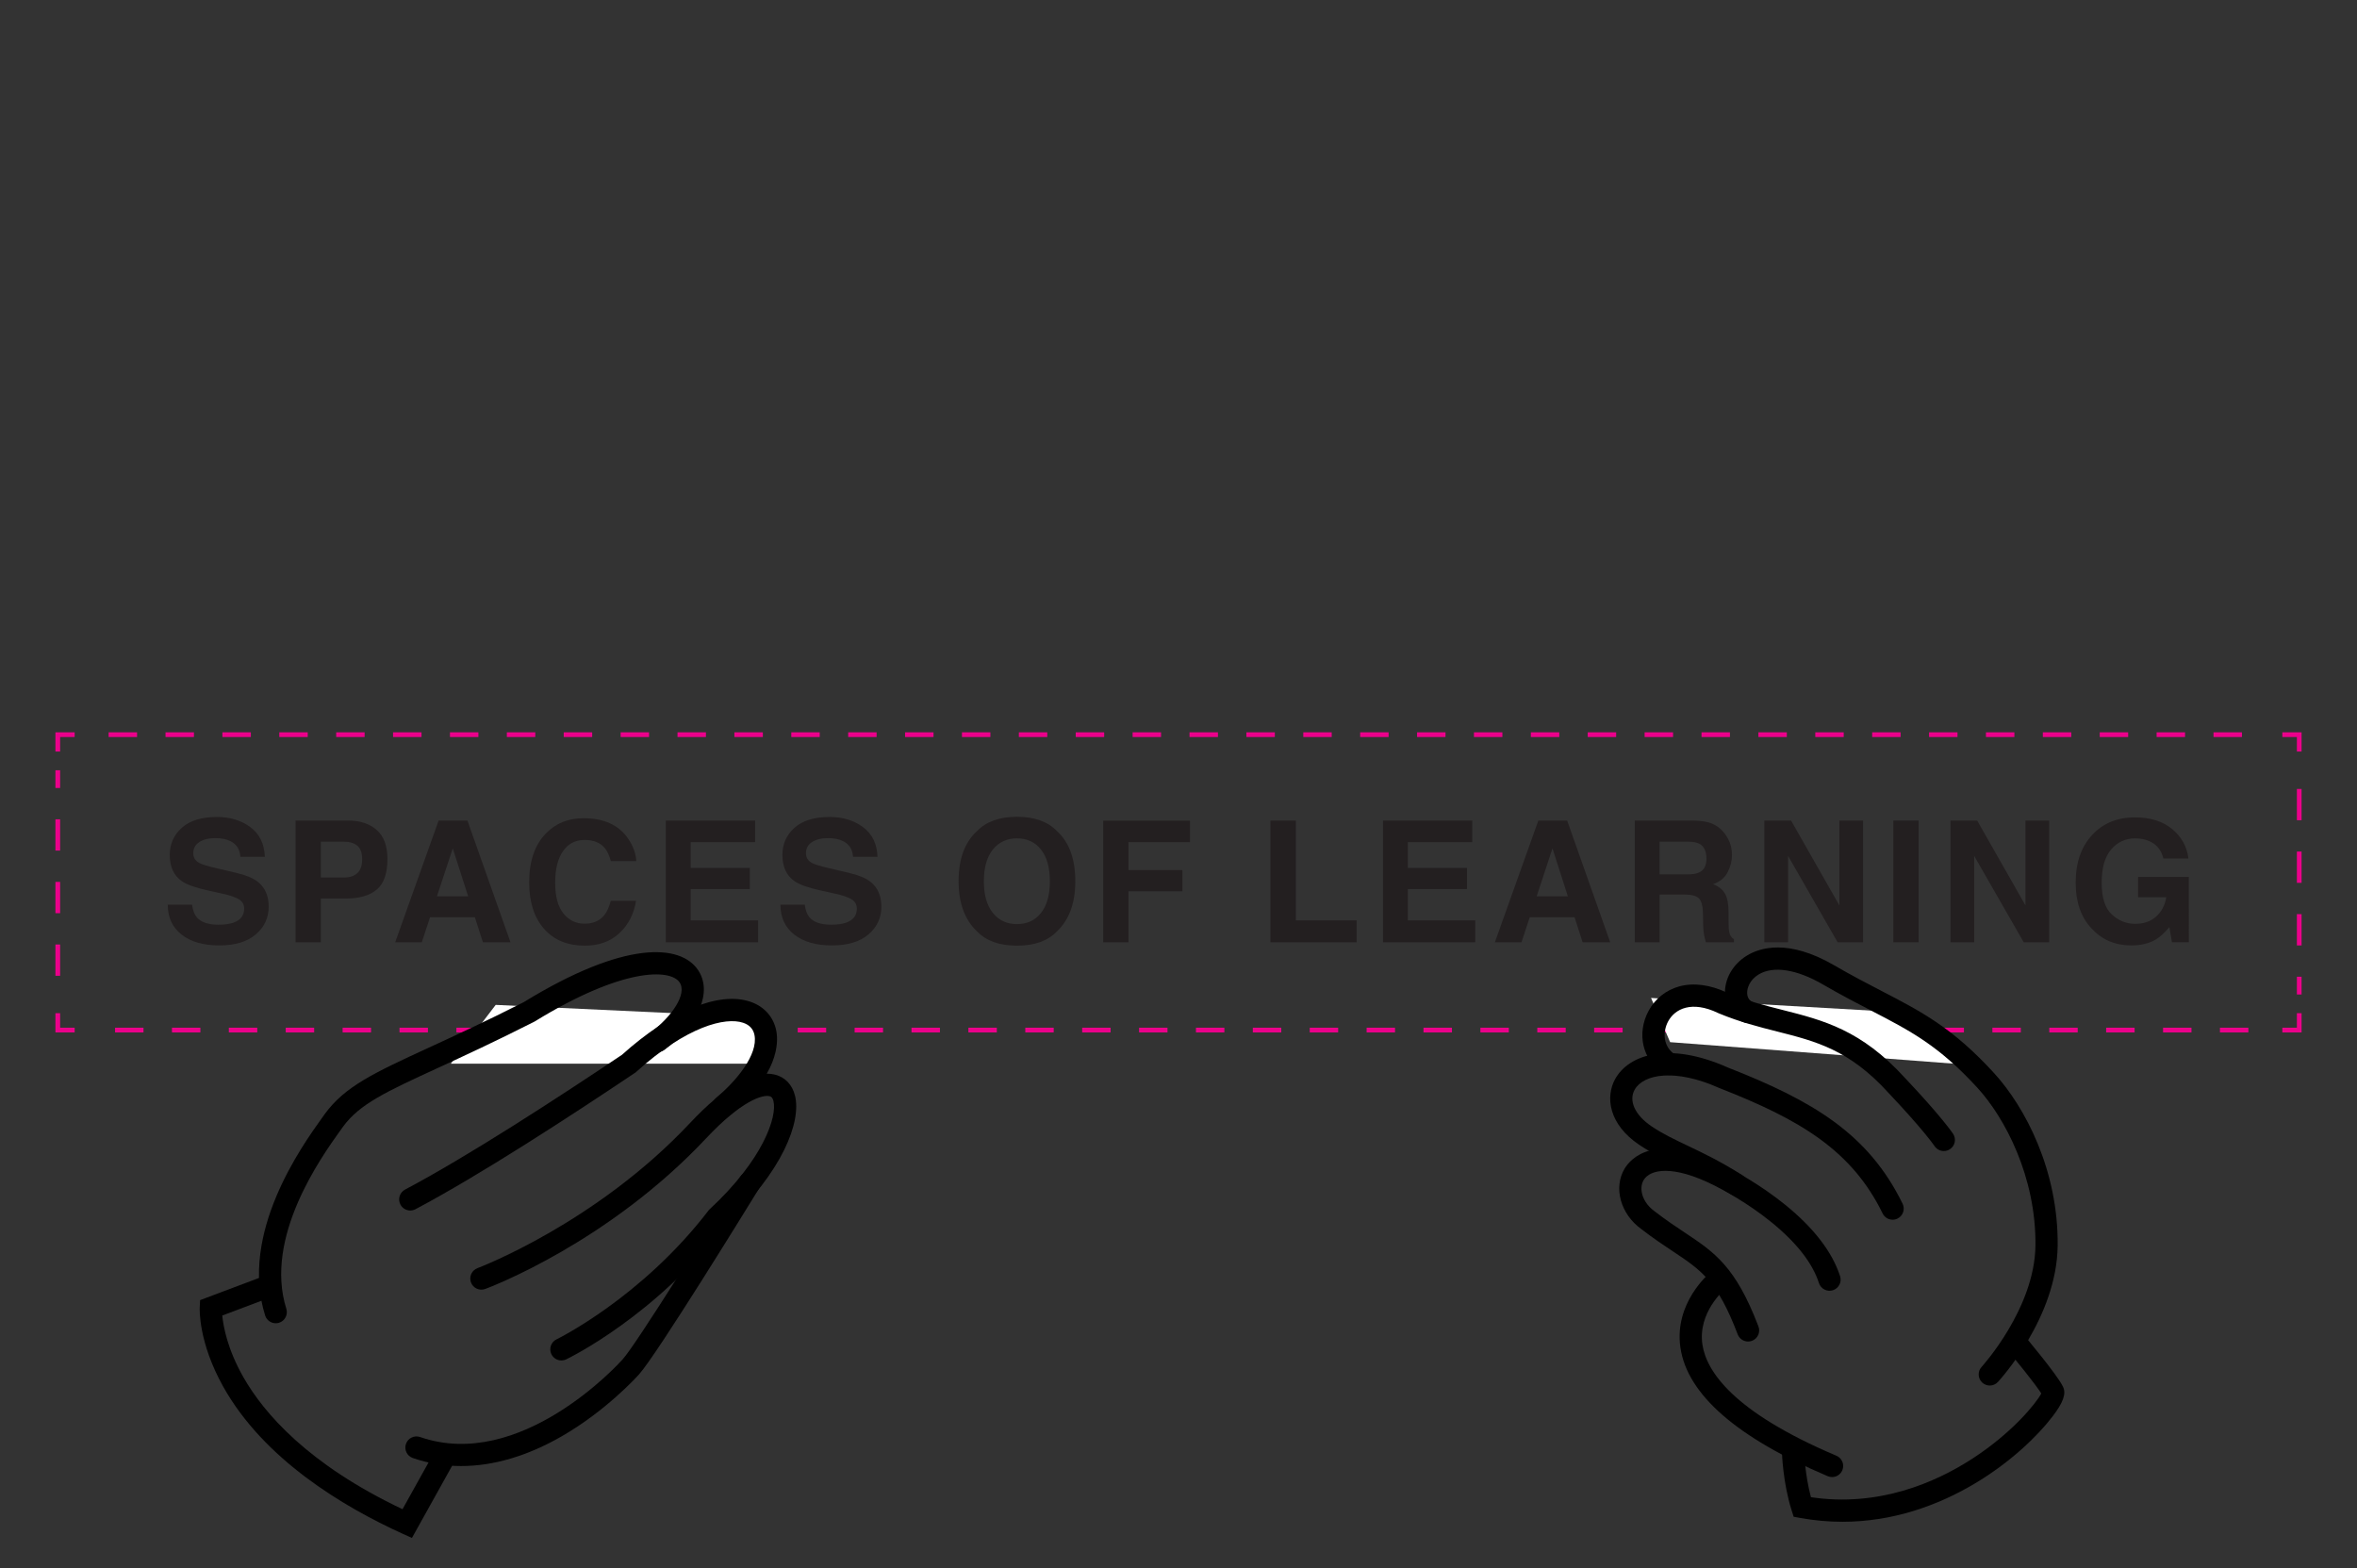 <?xml version="1.0" encoding="utf-8"?>
<!-- Generator: Adobe Illustrator 16.0.4, SVG Export Plug-In . SVG Version: 6.00 Build 0)  -->
<!DOCTYPE svg PUBLIC "-//W3C//DTD SVG 1.1//EN" "http://www.w3.org/Graphics/SVG/1.1/DTD/svg11.dtd">
<svg version="1.1" id="Layer_1" xmlns="http://www.w3.org/2000/svg" xmlns:xlink="http://www.w3.org/1999/xlink" x="0px" y="0px"
	 width="500px" height="332.658px" viewBox="0 -128.342 500 332.658" enable-background="new 0 -128.342 500 332.658"
	 xml:space="preserve">
<rect x="0" y="-128.342" width="500" height="332.658" fill="#333333" stroke="none"/>
<g>
	<path fill="#231F20" d="M40.738,63.562c0.167,1.18,0.497,2.062,0.984,2.646c0.895,1.064,2.428,1.593,4.599,1.593
		c1.3,0,2.356-0.139,3.167-0.419c1.539-0.537,2.309-1.535,2.309-2.997c0-0.852-0.376-1.512-1.131-1.979
		c-0.754-0.454-1.949-0.857-3.585-1.209l-2.798-0.615c-2.748-0.606-4.636-1.268-5.665-1.979c-1.74-1.191-2.611-3.056-2.611-5.59
		c0-2.312,0.851-4.232,2.553-5.764c1.704-1.531,4.205-2.296,7.505-2.296c2.754,0,5.106,0.722,7.051,2.165
		c1.944,1.441,2.964,3.537,3.058,6.281h-5.186c-0.097-1.553-0.791-2.659-2.086-3.312c-0.86-0.431-1.934-0.647-3.215-0.647
		c-1.426,0-2.562,0.281-3.414,0.84c-0.85,0.561-1.275,1.343-1.275,2.349c0,0.923,0.419,1.613,1.257,2.066
		c0.538,0.302,1.683,0.66,3.432,1.07l4.533,1.067c1.986,0.467,3.476,1.092,4.468,1.872c1.539,1.218,2.31,2.976,2.31,5.275
		c0,2.361-0.913,4.319-2.737,5.879c-1.825,1.558-4.402,2.338-7.731,2.338c-3.4,0-6.075-0.766-8.024-2.305
		c-1.947-1.536-2.921-3.648-2.921-6.335h5.156L40.738,63.562L40.738,63.562z"/>
	<path fill="#231F20" d="M79.919,60.355c-1.512,1.261-3.672,1.892-6.478,1.892h-5.377v9.286h-5.363V45.705h11.09
		c2.558,0,4.596,0.668,6.117,2c1.52,1.33,2.28,3.395,2.28,6.186C82.188,56.938,81.431,59.094,79.919,60.355z M75.799,51.05
		c-0.682-0.571-1.641-0.858-2.871-0.858h-4.865v7.605h4.865c1.23,0,2.188-0.309,2.871-0.928c0.685-0.622,1.025-1.601,1.025-2.945
		C76.824,52.58,76.483,51.623,75.799,51.05z"/>
	<path fill="#231F20" d="M93.05,45.705h6.107l9.137,25.829h-5.853l-1.704-5.31h-9.512l-1.75,5.31h-5.644L93.05,45.705z
		 M92.693,61.775h6.616l-3.262-10.164L92.693,61.775z"/>
	<path fill="#231F20" d="M115.843,48.404c2.08-2.125,4.727-3.189,7.939-3.189c4.301,0,7.443,1.427,9.43,4.275
		c1.098,1.6,1.688,3.209,1.769,4.819h-5.398c-0.344-1.236-0.784-2.175-1.32-2.803c-0.961-1.124-2.387-1.684-4.275-1.684
		c-1.922,0-3.44,0.792-4.55,2.375c-1.109,1.583-1.665,3.821-1.665,6.72c0,2.896,0.584,5.067,1.757,6.511
		c1.171,1.441,2.659,2.162,4.466,2.162c1.85,0,3.262-0.619,4.233-1.856c0.537-0.667,0.983-1.666,1.338-2.996h5.363
		c-0.461,2.812-1.644,5.104-3.544,6.867c-1.901,1.764-4.337,2.646-7.307,2.646c-3.675,0-6.565-1.188-8.667-3.575
		c-2.104-2.394-3.156-5.678-3.156-9.848C112.253,54.32,113.449,50.845,115.843,48.404z"/>
	<path fill="#231F20" d="M160.187,50.278h-13.669v5.485h12.546v4.486h-12.546v6.639h14.3v4.646h-19.574V45.705h18.944
		L160.187,50.278L160.187,50.278z"/>
	<path fill="#231F20" d="M170.707,63.562c0.167,1.18,0.496,2.062,0.984,2.646c0.895,1.064,2.429,1.593,4.599,1.593
		c1.3,0,2.355-0.139,3.167-0.419c1.54-0.537,2.309-1.535,2.309-2.997c0-0.852-0.376-1.512-1.131-1.979
		c-0.753-0.454-1.948-0.857-3.585-1.209l-2.797-0.615c-2.749-0.606-4.637-1.268-5.665-1.979c-1.741-1.191-2.611-3.056-2.611-5.59
		c0-2.312,0.851-4.232,2.554-5.764c1.703-1.531,4.205-2.296,7.504-2.296c2.754,0,5.106,0.722,7.052,2.165
		c1.944,1.441,2.964,3.537,3.058,6.281h-5.187c-0.095-1.553-0.79-2.659-2.084-3.312c-0.863-0.431-1.935-0.647-3.216-0.647
		c-1.427,0-2.562,0.281-3.414,0.84c-0.85,0.561-1.274,1.343-1.274,2.349c0,0.923,0.419,1.613,1.256,2.066
		c0.539,0.302,1.684,0.66,3.432,1.07l4.532,1.067c1.987,0.467,3.475,1.092,4.467,1.872c1.539,1.218,2.31,2.976,2.31,5.275
		c0,2.361-0.913,4.319-2.737,5.879c-1.823,1.558-4.4,2.338-7.73,2.338c-3.4,0-6.076-0.766-8.024-2.305
		c-1.949-1.536-2.922-3.648-2.922-6.335h5.154L170.707,63.562L170.707,63.562L170.707,63.562z"/>
	<path fill="#231F20" d="M224.202,69.238c-1.951,2.012-4.773,3.014-8.463,3.014c-3.691,0-6.514-1.002-8.464-3.014
		c-2.617-2.463-3.924-6.016-3.924-10.654c0-4.732,1.308-8.282,3.924-10.655c1.951-2.009,4.773-3.015,8.464-3.015
		c3.69,0,6.513,1.007,8.463,3.015c2.605,2.373,3.906,5.922,3.906,10.655C228.11,63.223,226.808,66.775,224.202,69.238z
		 M220.828,65.312c1.257-1.576,1.885-3.816,1.885-6.729c0-2.896-0.628-5.136-1.885-6.719c-1.255-1.586-2.952-2.376-5.089-2.376
		c-2.138,0-3.844,0.788-5.117,2.366c-1.271,1.578-1.911,3.82-1.911,6.729c0,2.909,0.637,5.15,1.911,6.729
		c1.274,1.577,2.98,2.365,5.117,2.365C217.875,67.678,219.572,66.89,220.828,65.312z"/>
	<path fill="#231F20" d="M234.023,45.74h18.417v4.538h-13.056v5.942h11.443v4.485h-11.443v10.827h-5.362L234.023,45.74
		L234.023,45.74z"/>
	<path fill="#231F20" d="M269.502,45.705h5.396V66.89h12.896v4.645h-18.291L269.502,45.705L269.502,45.705z"/>
	<path fill="#231F20" d="M312.316,50.278H298.65v5.485h12.549v4.486H298.65v6.639h14.3v4.646h-19.573V45.705h18.939V50.278
		L312.316,50.278z"/>
	<path fill="#231F20" d="M326.337,45.705h6.106l9.136,25.829h-5.851l-1.705-5.31h-9.513l-1.751,5.31h-5.646L326.337,45.705z
		 M325.98,61.775h6.613l-3.26-10.164L325.98,61.775z"/>
	<path fill="#231F20" d="M363.213,46.372c0.949,0.409,1.758,1.01,2.419,1.805c0.546,0.654,0.979,1.379,1.3,2.175
		c0.318,0.793,0.479,1.695,0.479,2.713c0,1.227-0.311,2.433-0.93,3.621c-0.617,1.183-1.642,2.023-3.064,2.513
		c1.188,0.479,2.035,1.16,2.529,2.041c0.496,0.882,0.744,2.228,0.744,4.042v1.733c0,1.179,0.049,1.979,0.142,2.398
		c0.146,0.666,0.478,1.157,0.999,1.472v0.648h-5.959c-0.163-0.573-0.279-1.035-0.35-1.383c-0.14-0.726-0.215-1.467-0.226-2.226
		l-0.036-2.4c-0.023-1.647-0.307-2.747-0.855-3.295c-0.545-0.548-1.57-0.822-3.072-0.822h-5.271v10.127h-5.274V45.705h12.354
		C360.902,45.74,362.264,45.962,363.213,46.372z M352.059,50.191v6.939h5.809c1.154,0,2.017-0.14,2.599-0.42
		c1.019-0.487,1.528-1.458,1.528-2.909c0-1.562-0.494-2.614-1.479-3.152c-0.558-0.303-1.39-0.457-2.498-0.457L352.059,50.191
		L352.059,50.191z"/>
	<path fill="#231F20" d="M374.284,45.705h5.657l10.254,18.01v-18.01h5.027v25.829h-5.396l-10.517-18.326v18.326h-5.026V45.705
		L374.284,45.705z"/>
	<path fill="#231F20" d="M407.008,71.534h-5.36V45.705h5.36V71.534z"/>
	<path fill="#231F20" d="M413.76,45.705h5.662l10.249,18.01v-18.01h5.03v25.829h-5.396l-10.517-18.326v18.326h-5.028V45.705
		L413.76,45.705z"/>
	<path fill="#231F20" d="M458.925,53.765c-0.409-1.767-1.408-2.996-2.997-3.697c-0.888-0.388-1.873-0.579-2.96-0.579
		c-2.078,0-3.789,0.785-5.125,2.353c-1.337,1.567-2.007,3.927-2.007,7.073c0,3.173,0.723,5.416,2.172,6.734
		c1.449,1.317,3.095,1.975,4.94,1.975c1.812,0,3.297-0.521,4.453-1.559c1.154-1.04,1.867-2.4,2.137-4.085h-5.977v-4.31h10.763V71.53
		h-3.578l-0.541-3.223c-1.041,1.222-1.975,2.083-2.804,2.581c-1.427,0.873-3.18,1.31-5.258,1.31c-3.423,0-6.225-1.183-8.41-3.556
		c-2.278-2.381-3.415-5.64-3.415-9.771c0-4.179,1.146-7.53,3.45-10.051c2.302-2.522,5.345-3.781,9.134-3.781
		c3.281,0,5.919,0.832,7.91,2.496c1.99,1.665,3.135,3.742,3.426,6.23H458.925L458.925,53.765z"/>
</g>
<g>
	<g>
		<polyline fill="none" stroke="#EB008B" stroke-miterlimit="10" points="487.745,86.569 487.745,90.151 484.162,90.151 		"/>
		
			<line fill="none" stroke="#EB008B" stroke-miterlimit="10" stroke-dasharray="6.034,6.034" x1="476.958" y1="90.151" x2="19.439" y2="90.151"/>
		<polyline fill="none" stroke="#EB008B" stroke-miterlimit="10" points="15.839,90.151 12.257,90.151 12.257,86.569 		"/>
		
			<line fill="none" stroke="#EB008B" stroke-miterlimit="10" stroke-dasharray="6.639,6.639" x1="12.257" y1="78.641" x2="12.257" y2="35.04"/>
		<polyline fill="none" stroke="#EB008B" stroke-miterlimit="10" points="12.257,31.077 12.257,27.492 15.839,27.492 		"/>
		
			<line fill="none" stroke="#EB008B" stroke-miterlimit="10" stroke-dasharray="6.034,6.034" x1="23.043" y1="27.492" x2="480.561" y2="27.492"/>
		<polyline fill="none" stroke="#EB008B" stroke-miterlimit="10" points="484.162,27.492 487.745,27.492 487.745,31.077 		"/>
		
			<line fill="none" stroke="#EB008B" stroke-miterlimit="10" stroke-dasharray="6.639,6.639" x1="487.745" y1="39.005" x2="487.745" y2="82.605"/>
	</g>
</g>
<polygon fill="#FFFFFF" points="95.624,97.29 105.154,84.812 161.327,87.434 161.327,97.29 "/>
<polygon fill="#FFFFFF" points="354.295,92.718 350.247,83.345 401.938,86.312 414.58,97.29 "/>
<path fill="none" stroke="#000000" stroke-width="11" stroke-linecap="round" stroke-miterlimit="10" d="M178.04,86.992"/>
<path d="M58.493,152.345c-1.002,0-1.931-0.645-2.247-1.649c-5.486-17.431,7.748-35.89,12.096-41.956
	c0.216-0.301,0.407-0.568,0.569-0.798c4.285-5.884,10.611-8.795,22.097-14.079c5.32-2.448,11.937-5.493,20.056-9.612
	c21.666-13.294,33.314-12.271,36.99-6.871c3.135,4.605,0.279,11.43-7.107,16.979c-1.041,0.783-2.518,0.572-3.3-0.468
	c-0.782-1.041-0.572-2.519,0.468-3.3c4.303-3.232,7.74-8.066,6.043-10.559c-1.965-2.886-12.04-3.189-30.708,8.285l-0.167,0.093
	c-8.239,4.183-14.929,7.262-20.305,9.734c-11.117,5.113-16.696,7.682-20.237,12.544c-0.147,0.208-0.346,0.484-0.57,0.798
	c-4.009,5.593-16.209,22.61-11.431,37.795c0.391,1.24-0.299,2.564-1.541,2.955C58.965,152.309,58.727,152.345,58.493,152.345z"/>
<path d="M97.819,182.629c-3.531,0-6.96-0.562-10.243-1.697c-1.23-0.426-1.882-1.768-1.458-2.996c0.424-1.23,1.767-1.886,2.997-1.458
	c21.29,7.354,42.089-15.491,42.963-16.468c2.961-3.305,18.965-29.013,24.882-38.64c0.682-1.107,2.132-1.456,3.242-0.772
	c1.108,0.681,1.456,2.133,0.773,3.24c-2.2,3.58-21.604,35.096-25.388,39.316c-0.703,0.785-7.139,7.82-16.442,13.177
	C111.883,180.512,104.661,182.629,97.819,182.629z"/>
<path d="M119.091,160.234c-0.877,0-1.72-0.493-2.125-1.337c-0.564-1.173-0.07-2.58,1.103-3.145
	c0.258-0.126,18.086-8.886,32.223-27.316l0.122-0.159l0.146-0.135c11.396-10.562,14.336-19.674,13.513-22.937
	c-0.219-0.87-0.607-0.971-0.815-1.023c-1.518-0.396-6.051,1.035-13.415,8.883c-20.776,22.142-45.849,31.611-46.906,32.005
	c-1.221,0.452-2.577-0.17-3.029-1.391c-0.453-1.221,0.169-2.576,1.389-3.029c0.248-0.092,25.12-9.508,45.109-30.812
	c7.354-7.836,13.589-11.371,18.032-10.22c2.129,0.551,3.623,2.126,4.205,4.434c1.394,5.527-2.626,16.134-14.732,27.409
	c-14.861,19.294-33.032,28.169-33.8,28.538C119.781,160.159,119.433,160.234,119.091,160.234z"/>
<path d="M87.032,128.427c-0.846,0-1.663-0.455-2.085-1.255c-0.608-1.15-0.169-2.576,0.982-3.186
	c13.274-7.021,32.315-19.397,46.006-28.583c10.367-9.317,20.538-13.527,27.234-11.262c2.956,1,4.968,3.27,5.519,6.228
	c0.468,2.51,0.46,9.262-9.694,17.722c-1,0.833-2.486,0.698-3.319-0.302s-0.698-2.484,0.302-3.318
	c4.211-3.509,8.853-9.08,8.078-13.237c-0.239-1.286-1.045-2.169-2.396-2.626c-3.746-1.268-11.935,0.701-22.693,10.41l-0.125,0.112
	l-0.14,0.095c-13.793,9.256-33.069,21.791-46.568,28.929C87.781,128.339,87.403,128.427,87.032,128.427z"/>
<path d="M87.386,197.885l-1.977-0.896c-12.591-5.713-29.413-15.76-38.05-31.188c-5.308-9.479-5.006-16.529-4.991-16.825l0.081-1.538
	l13.22-4.979c1.218-0.458,2.577,0.157,3.036,1.375s-0.156,2.576-1.375,3.036l-10.181,3.834c0.225,2.321,1.107,7.173,4.509,13.127
	c4.32,7.562,13.665,18.444,33.729,27.954l6.621-11.894c0.633-1.138,2.068-1.547,3.206-0.912c1.137,0.633,1.546,2.066,0.913,3.205
	L87.386,197.885z"/>
<path d="M370.829,156.219c-0.95,0-1.845-0.577-2.203-1.519c-4.326-11.354-7.688-13.587-13.796-17.643
	c-1.941-1.289-4.141-2.749-6.663-4.703c-4.403-3.165-5.951-8.79-3.521-12.83c1.219-2.022,6.343-8.046,21.125-0.629
	c2.103,1.055,7.567,3.976,12.904,8.294c6.088,4.928,10.018,10.035,11.674,15.182c0.399,1.239-0.281,2.567-1.52,2.966
	c-1.239,0.4-2.566-0.28-2.967-1.521c-1.372-4.26-4.788-8.621-10.152-12.963c-4.979-4.029-10.09-6.76-12.055-7.746
	c-8.881-4.455-13.614-3.405-14.971-1.151c-1.158,1.923-0.146,4.878,2.256,6.588l0.076,0.06c2.399,1.86,4.535,3.277,6.418,4.528
	c6.229,4.137,10.729,7.125,15.595,19.892c0.462,1.216-0.147,2.578-1.364,3.042C371.393,156.169,371.107,156.219,370.829,156.219z"/>
<path d="M401.493,130.382c-0.872,0-1.711-0.485-2.119-1.322c-6.589-13.499-17.676-19.973-34.599-26.592l-0.104-0.043
	c-9.304-4.161-16.055-2.953-17.913,0.392c-1.309,2.354,0.095,5.393,3.575,7.742c2.339,1.579,4.796,2.751,7.641,4.105
	c3.303,1.575,7.049,3.361,11.592,6.248c1.099,0.697,1.424,2.154,0.725,3.252c-0.697,1.101-2.154,1.423-3.253,0.727
	c-4.302-2.733-7.909-4.453-11.092-5.973c-2.89-1.377-5.619-2.679-8.249-4.454c-6.432-4.343-7.174-10.129-5.059-13.938
	c2.902-5.223,11.42-7.994,23.905-2.427c17.978,7.035,29.809,14.025,37.064,28.892c0.57,1.169,0.086,2.58-1.084,3.151
	C402.192,130.304,401.84,130.382,401.493,130.382z"/>
<path d="M412.349,115.813c-0.762,0-1.51-0.368-1.964-1.049c-0.019-0.028-2.339-3.438-9.748-11.257l-0.033-0.036
	c-8.281-9.13-15.371-10.926-23.58-13.005c-3.907-0.989-7.949-2.014-12.428-3.87l-0.119-0.055c-5.629-2.709-9.16-0.879-10.59,1.735
	c-1.221,2.233-1.121,5.47,1.469,7.063c1.107,0.684,1.453,2.136,0.771,3.243c-0.683,1.108-2.136,1.453-3.242,0.771
	c-4.444-2.738-5.791-8.473-3.131-13.338c1.388-2.538,3.685-4.357,6.465-5.121c3.062-0.842,6.603-0.367,10.242,1.37
	c4.142,1.711,7.994,2.688,11.724,3.632c8.569,2.171,16.666,4.222,25.896,14.388c7.748,8.181,10.132,11.717,10.229,11.863
	c0.723,1.083,0.431,2.546-0.652,3.269C413.252,115.685,412.798,115.813,412.349,115.813z"/>
<path d="M422.1,165.551c-0.57,0-1.145-0.205-1.598-0.625c-0.956-0.883-1.016-2.373-0.133-3.328
	c0.111-0.122,11.284-12.421,11.419-25.769c0.146-14.575-6.515-27.091-12.265-33.378c-8.21-8.978-14.223-12.094-22.543-16.406
	c-3.012-1.56-6.424-3.328-10.268-5.56c-5.564-3.23-10.539-4.004-13.648-2.124c-1.873,1.135-2.479,2.863-2.432,3.999
	c0.027,0.596,0.237,1.395,1.09,1.812c1.168,0.574,1.648,1.986,1.075,3.154s-1.985,1.65-3.155,1.075
	c-2.215-1.089-3.604-3.271-3.718-5.836c-0.142-3.24,1.658-6.396,4.699-8.237c2.719-1.646,8.733-3.564,18.455,2.08
	c3.746,2.175,6.961,3.84,10.069,5.452c8.424,4.366,15.077,7.812,23.852,17.41c6.633,7.252,13.661,20.677,13.501,36.605
	c-0.154,15.188-12.159,28.362-12.67,28.916C423.367,165.297,422.734,165.551,422.1,165.551z"/>
<path d="M388.645,184.971c-0.308,0-0.619-0.062-0.92-0.188c-19.301-8.174-29.815-17.356-31.254-27.29
	c-1.369-9.459,6.059-15.687,6.375-15.947c1.006-0.824,2.49-0.682,3.317,0.324c0.823,1.004,0.683,2.484-0.319,3.312
	c-0.111,0.096-5.712,4.899-4.703,11.682c0.838,5.621,6.447,14.272,28.422,23.58c1.199,0.507,1.76,1.891,1.252,3.089
	C390.434,184.431,389.561,184.971,388.645,184.971z"/>
<path d="M390.846,194.453c-2.902,0-5.892-0.255-8.955-0.812l-1.396-0.256l-0.428-1.354c-1.896-6.005-2.053-12.24-2.06-12.502
	l4.712-0.104c0.002,0.052,0.131,4.897,1.443,9.815c14.41,2.156,26.447-3.152,34.102-8.084c8.569-5.521,13.684-11.848,14.764-13.925
	c-1.332-2.078-5.399-7.113-8.199-10.419l3.598-3.045c1.326,1.565,8.003,9.509,9.212,12.051c0.708,1.487,0.054,3.326-2.26,6.346
	C428.982,180.51,412.299,194.453,390.846,194.453z"/>
</svg>
